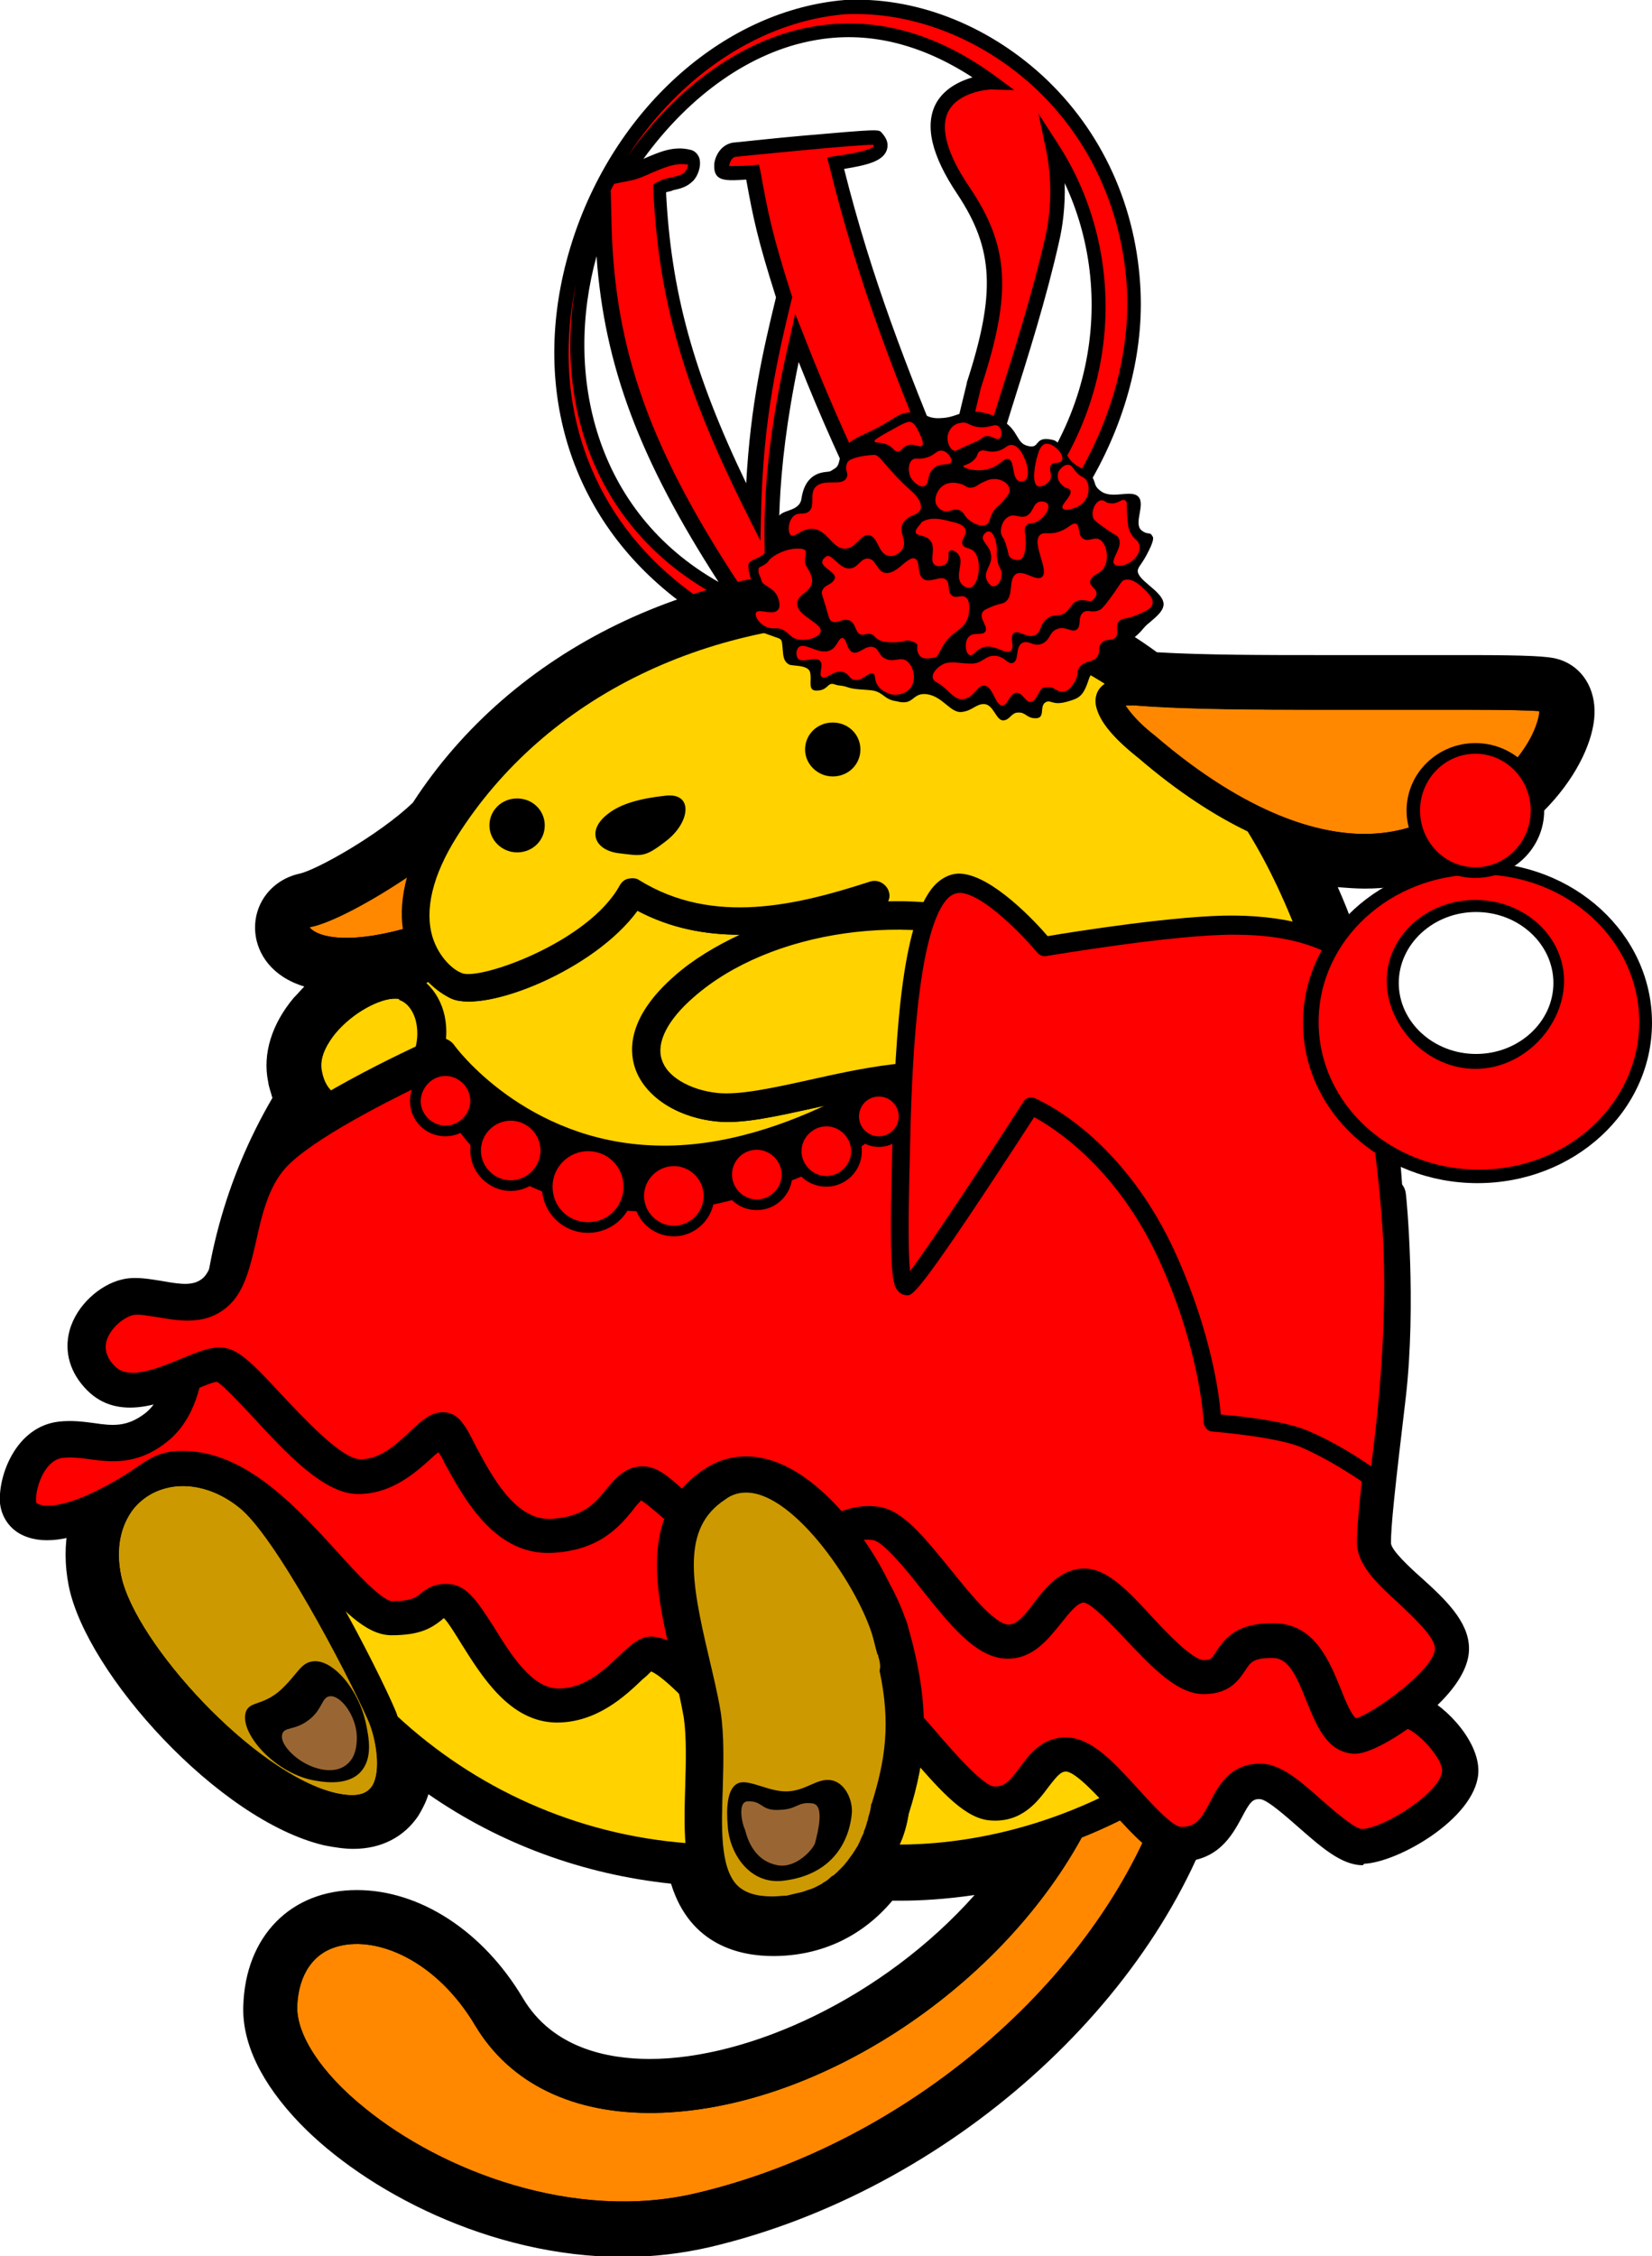 <?xml version="1.0" encoding="utf-8"?>
<!-- Generator: Adobe Illustrator 26.0.1, SVG Export Plug-In . SVG Version: 6.00 Build 0)  -->
<svg version="1.1" id="nuevo" xmlns="http://www.w3.org/2000/svg" xmlns:xlink="http://www.w3.org/1999/xlink" x="0px" y="0px"
	 viewBox="0 0 232.9 317.9" style="enable-background:new 0 0 232.9 317.9;" xml:space="preserve">
<style type="text/css">
	.st0{fill-rule:evenodd;clip-rule:evenodd;fill:#FF0000;}
	.st1{fill-rule:evenodd;clip-rule:evenodd;}
	.st2{fill-rule:evenodd;clip-rule:evenodd;fill:#005683;}
	.st3{fill-rule:evenodd;clip-rule:evenodd;fill:#FFD200;}
	.st4{fill-rule:evenodd;clip-rule:evenodd;fill:#FF8800;}
	.st5{fill:#FF0000;}
	.st6{fill-rule:evenodd;clip-rule:evenodd;fill:#CC9900;}
	.st7{fill-rule:evenodd;clip-rule:evenodd;fill:#996633;}
</style>
<g>
	<g id="peineta_00000018218171798495371420000012144228355888324537_">
		<path id="Fill-5_00000052103120223623081610000005079176663415474860_" class="st0" d="M117.6,86.7c-2.9,0.2-5.3,0-8.2-0.6
			c-0.9-8.7-1.4-19.6,3-38.5c8,20.6,16.8,35.8,16.8,35.9C127.7,84.2,123.2,86.4,117.6,86.7 M104.2,84.5
			c-22.8-10.4-27-34.9-19.3-53.8C85.2,49.4,90.4,64,104.2,84.5 M135.1,79.9c3.6-15.6,9.6-30.5,13.2-46.1c0.7-3,1.3-7.7,0.2-12.9
			C159,37.3,157.8,62.9,135.1,79.9 M88.1,24.4c10.3-15.8,30-28.7,51.6-12.9c-0.1,0-13.9,0.6-3.9,15.4c5.4,8,5.7,14.3,1.5,27.3
			c-1.5,6.4-2,8.3-3.4,14.9C127.3,53.5,122,40.1,117.7,23c3.7-0.5,7.9-1.2,5.8-3.6c-0.3-0.3-19.9,1.6-20.1,1.7c-1.5,0.3-1.8,2-1.8,2
			c-0.2,1.4,0.1,1.4,4.4,1.1c1.1,6,1.6,8.8,4.4,17.6c-2,8.3-4.1,16.9-4.4,30.2C97.1,54.3,93.5,42,92.8,26.5c1.3-0.8,3-0.5,4.1-1.6
			c0.8-0.8,1.1-2.6,0.2-2.8C93.7,21.4,91.1,23.8,88.1,24.4 M119.2,1C85.3,3.8,63.4,54.8,93.3,81.5c30.3,27,67.8-7.9,66.5-40.3
			C158.8,16,138,0.1,119.2,1"/>
		<path d="M116.8,92.1c-8.5,0-16.7-3.3-24.1-9.9C79.1,70.1,74.7,51.9,80.9,33.3C87.1,14.8,102.4,1.4,119.1,0l0,0
			c9.8-0.5,19.9,3.4,27.8,10.6c8.5,7.8,13.4,18.6,13.9,30.5c0.8,18.9-11.6,39.3-28.8,47.4C126.9,91,121.8,92.1,116.8,92.1z M81.2,40
			C77.9,55.6,82.5,70.5,94,80.7c11.2,10,24.4,12.1,37.2,6c16.5-7.8,28.4-27.4,27.7-45.5c-0.5-11.3-5.2-21.7-13.3-29.1
			C138.1,5.3,128.5,1.6,119.2,2c-12,1-23.3,8.6-30.7,20c7-9.9,16.3-16.5,25.8-18.2c8.8-1.6,17.5,0.7,26,6.9l2.7,2l-3.3-0.1
			c0,0-4.5,0.2-6,3.1c-1.2,2.3-0.2,6,3,10.7c5.6,8.3,6,14.9,1.6,28.2c-1.5,6.3-2,8.3-3.3,14.8l-0.7,3.2l-1.2-3
			c-6.6-15.7-12-29.2-16.2-46.3l-0.3-1.1l1.1-0.2c1.7-0.2,5.1-0.8,5.5-1.4c0,0,0-0.1-0.1-0.2c-2.7,0-18.5,1.6-19.4,1.7
			c-0.7,0.1-0.9,1.2-0.9,1.2c0,0,0,0.1,0,0.1c0.6,0,1.8,0,3.3-0.1l0.9-0.1l0.2,0.9c1.1,6,1.6,8.7,4.4,17.5l0.1,0.3l-0.1,0.3
			c-2,8.3-4,16.8-4.3,30l-0.1,4l-1.8-3.6c-9-17.9-12.6-30.4-13.3-46l0-0.6l0.5-0.3c0.7-0.4,1.4-0.6,2.1-0.7c0.7-0.2,1.4-0.3,1.8-0.7
			c0.3-0.3,0.5-0.8,0.5-1.1c-1.8-0.3-3.3,0.4-5,1.1c-1.1,0.5-2.2,1-3.4,1.2l-2,0.4c-0.2,0.3-0.3,0.6-0.5,0.9l0.1,4
			c0.3,18.5,5.5,32.9,19.2,53.3l2,2.9l-3.2-1.5C84.2,76.5,78,57.4,81.2,40z M84.1,36.1c-4.6,16.6-0.3,36,17.2,45.9
			C90.2,64.8,85.2,51.6,84.1,36.1z M93.9,27.1c0.7,13.9,3.8,25.4,11.3,41c0.6-11.1,2.4-18.8,4.2-26.2c-2.6-8.2-3.2-11.1-4.2-16.6
			c-2.6,0.2-3.5,0.1-4.1-0.5c-0.5-0.6-0.4-1.3-0.4-1.8c0.2-1.2,1-2.6,2.6-2.9c0.2,0,5.5-0.6,10.1-1c10.4-0.9,10.5-0.9,10.9-0.4
			c1,1.1,0.9,1.9,0.7,2.5c-0.6,1.6-3,2.1-6,2.6c3.9,15.5,8.8,27.9,14.6,42c0.9-4.3,1.4-6.5,2.7-11.8l0-0.1
			c4.1-12.6,3.8-18.8-1.3-26.5c-3.7-5.5-4.7-9.8-3-12.9c1.2-2.1,3.4-3.1,5.1-3.6c-7.4-4.8-14.9-6.6-22.4-5.2
			c-8.8,1.6-17.4,7.6-24,16.7c0.1,0,0.1-0.1,0.2-0.1c1.9-0.8,4-1.8,6.4-1.2c0.6,0.1,1.1,0.6,1.3,1.2c0.3,1.1-0.2,2.5-0.9,3.2
			c-0.9,0.9-1.9,1.1-2.8,1.3C94.5,27,94.1,27,93.9,27.1z M115.4,87.8c-2.1,0-4-0.2-6.2-0.7l-0.7-0.1l-0.1-0.7
			c-0.9-8.8-1.5-19.8,3-38.9l0.7-3.2l1.2,3c7.9,20.4,16.7,35.6,16.7,35.7l0.6,0.9l-1,0.5c-1.5,0.7-6.2,3-11.9,3.4l0,0
			C116.9,87.8,116.2,87.8,115.4,87.8z M117.6,86.7L117.6,86.7L117.6,86.7z M110.3,85.3c2.5,0.5,4.6,0.6,7.2,0.4
			c4.5-0.3,8.3-1.8,10.2-2.7c-2-3.5-8.7-15.8-15.1-32C109.2,67.4,109.6,77.3,110.3,85.3z M133.5,82.4l0.6-2.7
			c1.8-7.7,4.2-15.3,6.5-22.7c2.4-7.6,4.9-15.5,6.7-23.3c0.7-2.9,1.2-7.5,0.2-12.5l-1.1-5.2l2.9,4.5c10.8,16.8,9.6,43-13.6,60.4
			L133.5,82.4z M150.1,25.8c0.1,3.3-0.3,6.2-0.8,8.3c-1.8,8-4.3,15.9-6.7,23.5c-2,6.5-4.1,13.1-5.8,19.8
			C155,62.2,157.3,41.1,150.1,25.8z"/>
	</g>
	<g id="Page-1_00000041291425596676853660000017458833944814731930_">
		<g id="レイヤー-1_00000071542316397959954840000010673588371627664543_">
			<path id="Fill-1_00000077281850353467655960000016690559576101664697_" class="st1" d="M219.4,92.8c-1.3-0.3-3.5-0.5-12.3-0.5
				c-2.8,0-6,0-9.5,0c-3.9,0-8,0-12.1,0c-6.6,0-15.9,0-22.4-0.4c-10.5-7.7-22.7-11.7-36.1-12.2C98,78.9,72.2,91.5,58.2,113.1
				c-4.7,4.5-13.6,9.5-16,10c-4,0.9-6.6,4.4-6.2,8.4c0.3,2.9,2.3,6.1,6.9,7.5c-0.5,0.5-1,1.1-1.5,1.6c-3.1,3.7-4.4,7.9-3.6,11.8
				c0.1,0.8,0.4,1.5,0.6,2.3C31.8,166,28.3,178.8,28.3,192c0,3.3,0.2,6.6,0.7,9.9c-1-0.2-2.1-0.3-3.1-0.3c-5,0-9.7,2.2-12.8,6
				c-3.4,4.2-4.6,9.9-3.4,15.9c2.5,12.3,21.1,33,36,36.5c1.5,0.3,2.9,0.5,4.1,0.5c4,0,7.2-1.7,9.2-4.7c0.6-1,1.1-2,1.4-3
				c10.1,7,21.8,11.3,34.2,12.6c2.7,8.8,9.9,10.2,14.4,10.2c6.8,0,12.6-2.8,16.8-7.8c0.4,0,0.8,0,1.1,0c2.9,0,6.4-0.2,10.5-0.8
				c-13,14.6-31.9,23.1-45.8,23.1h0c-5.9,0-13.7-1.5-17.9-8.6c-5.6-9.4-14.5-15.2-23.4-15.2c-9.3,0-15.7,6.5-16,16.3
				c-0.2,5.3,2.6,11,8,16.6c9.1,9.4,26.7,18.8,45.6,18.8c4.2,0,8.3-0.5,12.2-1.4c33.5-7.9,63.4-34.7,72.1-64.1
				C204.1,228,201.5,161,191,131.1c-0.7-2.1-1.5-4.1-2.4-6.1c1.3,0.1,2.6,0.2,3.8,0.2c2.9,0,5.8-0.4,8.5-1.2
				c16.6-5,24.1-17.3,23.9-24C224.7,96.4,222.6,93.6,219.4,92.8"/>
			<path id="Fill-2_00000137115137849441996330000017704089436717423805_" class="st2" d="M46,230.5c-1.7-3.1-3.5-6.2-5.2-9
				C42.3,224.6,44.1,227.7,46,230.5"/>
			<path id="Fill-3_00000065772036817056600090000002119233107491516058_" class="st3" d="M164.8,171.1c-10.3-9.2-17.4-14.9-27.6-17
				c-6.9-1.4-15.1,0.4-22.3,2c-5.5,1.2-10.2,2.3-13.9,1.9c-5.7-0.6-10.1-3.6-11.4-7.6c-0.9-2.8-0.7-7.4,5.6-12.9
				c2.6-2.3,5.7-4.2,9.2-5.8c-5,0-9.8-0.9-14.5-3.4c-6.1,8.4-21.5,14.5-26.2,12.4c-1.1-0.5-2.2-1.3-3.3-2.4
				c-0.1,0.1-0.2,0.2-0.3,0.2c1.3,1.2,2.2,2.8,2.6,4.7c0.8,3.9-0.6,8-3.6,11.1c-2.7,2.7-6.1,4.2-9.3,4.2c-2.2,0-4.2-0.8-5.6-2.1
				c-6.3,10.3-10,22.5-10,35.5c0,6.1,0.8,11.9,2.3,17.5c6.4,5.2,16.9,26.1,19.1,31.3c0.1,0.3,0.3,0.6,0.4,1.1
				c10.9,10.1,25.1,16.7,40.9,17.9c-0.2-2.6-0.1-5.4,0-8.1c0.1-3.4,0.2-6.8-0.2-9.7c-0.4-2.3-1-4.9-1.6-7.5
				c-2.4-9.9-5.1-21.2,4.4-27.5c1.8-1.2,3.8-1.8,5.9-1.8c8.5,0,16.3,10.3,20.3,18.1c5.5-8.8,14.4-14.4,25.1-15.5
				c5.4-0.5,10.8,0.2,15.2,1.8c1.6-5.7,2.4-11.6,2.4-17.6C168.2,184.9,167.1,177.9,164.8,171.1"/>
			<path id="Fill-6_00000039105555022817132120000006743532511398953870_" class="st3" d="M123.8,233.3c0-0.1,0-0.2-0.1-0.2
				c-0.2-0.7-0.4-1.5-0.6-2.3c-1.9-6.9-11-20.5-17.9-20.5c-1.1,0-2.1,0.3-3,1c-6.1,4-4.8,11.4-2.3,22c0.6,2.6,1.3,5.4,1.7,7.9
				c0.5,3.3,0.4,7,0.3,10.6c-0.2,5.6-0.4,11.3,2,13.8c1.1,1.1,2.7,1.6,5,1.6c0.7,0,1.3-0.1,1.9-0.1c0.2,0,0.4-0.1,0.5-0.1
				c0.4-0.1,0.8-0.2,1.2-0.3c0.2,0,0.4-0.1,0.5-0.1c0.4-0.1,0.8-0.3,1.2-0.4c0.1,0,0.2-0.1,0.3-0.1c0.5-0.2,1-0.5,1.4-0.7
				c0,0,0.1-0.1,0.1-0.1c0.4-0.2,0.8-0.5,1.1-0.8c0.1-0.1,0.2-0.2,0.3-0.2c0.3-0.2,0.6-0.5,0.8-0.7c0.1-0.1,0.2-0.2,0.3-0.3
				c0.3-0.3,0.6-0.6,0.8-0.9c0,0,0.1-0.1,0.1-0.1c0.3-0.4,0.5-0.7,0.8-1.1c0.1-0.1,0.1-0.2,0.2-0.3c0.2-0.3,0.3-0.5,0.5-0.8
				c0.1-0.1,0.1-0.3,0.2-0.4c0.1-0.2,0.2-0.4,0.3-0.7c0.1-0.1,0.1-0.3,0.2-0.4c0.1-0.2,0.2-0.4,0.2-0.6c0.2-0.4,0.3-0.8,0.4-1.1
				c0,0,0,0,0-0.1c0.1-0.2,0.2-0.5,0.2-0.7c0.3-0.9,0.4-1.6,0.4-1.7c0-0.1,0-0.2,0.1-0.3c1.9-6.1,2.7-11.2,1.1-18.7
				C124.2,234.7,124,234,123.8,233.3"/>
			<path id="Fill-7_00000153688105995678572540000005263628200745237438_" class="st4" d="M185.6,100c-7.7,0-18.6-0.1-25.5-0.6
				c-0.6,0-1.1,0-1.5,0c0.5,0.8,1.7,2.3,3.7,3.9l0.5,0.4c13.4,11.4,23.4,13.8,29.5,13.8h0c2.2,0,4.3-0.3,6.3-0.9
				c9.4-2.8,15.2-8.6,17.4-13.1c0.8-1.7,1-2.8,1-3.3c-1.3-0.1-4.6-0.2-9.9-0.2c-2.8,0-6,0-9.5,0C193.9,100,189.7,100,185.6,100"/>
			<path id="Fill-8_00000030468207218135558430000004527531900711383695_" class="st3" d="M18.9,212.5c-1.9,2.4-2.6,5.7-1.8,9.5
				c2,9.5,18.8,27.9,30.2,30.6c0.9,0.2,1.7,0.3,2.3,0.3c1.8,0,2.4-0.7,2.8-1.2c1.4-2.1,0.6-6.8-0.5-9.3c-3.2-7.2-13.2-26.1-18.2-30
				c-2.5-2-5.3-3-7.9-3C23,209.4,20.6,210.5,18.9,212.5"/>
			<path id="Fill-9_00000010299459509466738050000014717920692535076767_" class="st3" d="M45.4,151c0.6,3.1,2.7,3.8,4.3,3.8
				c2.2,0,4.6-1.2,6.5-3.1c2.2-2.2,3.1-5,2.6-7.6c-0.3-1.6-1.2-2.9-2.4-3.3c-0.2-0.1-0.4-0.1-0.8-0.1c-2.1,0-5.9,1.9-8.4,4.9
				C46.4,146.6,44.9,148.8,45.4,151"/>
			<path id="Fill-10_00000113332309368893790160000012168050121243608219_" class="st4" d="M163.7,253.3c-3.8,2.3-7.6,4.1-11.2,5.6
				c-11.9,21.7-37.7,38.4-60.1,38.8c-11.6,0.2-20.5-4.2-25.4-12.3c-5.5-9.2-13.8-12.6-19.2-11.2c-3.6,0.9-5.7,4-5.9,8.5
				c-0.1,4,3.4,9.4,9.5,14.3c10.9,8.9,29.6,16.1,46.8,12C127.9,302,154.6,279,163.7,253.3"/>
			<path id="Fill-11_00000098194176405196905600000003678926337553642662_" class="st4" d="M43.9,130.6c-0.2,0-0.2,0.1-0.2,0.1
				c0,0,0.1,0.2,0.6,0.5c0.8,0.5,4,2,12.6-0.3c-0.3-2-0.2-4.5,0.7-7.4C52.4,127,46.8,130,43.9,130.6"/>
			<path id="Fill-12_00000022543163934842502020000007848281061990733987_" class="st1" d="M49.7,158.7L49.7,158.7
				c-4.2,0-7.3-2.7-8.1-6.9c-0.5-2.8,0.5-5.9,2.8-8.7c3-3.6,7.8-6.3,11.3-6.3c0.8,0,1.5,0.1,2.2,0.4c2.4,0.9,4.1,3.2,4.7,6.1
				c0.8,3.9-0.6,8-3.6,11.1C56.3,157.1,52.9,158.7,49.7,158.7L49.7,158.7z M55.7,140.7c-2.1,0-5.9,1.9-8.4,4.9
				c-0.9,1.1-2.4,3.3-2,5.5c0.6,3.1,2.7,3.8,4.3,3.8c2.2,0,4.6-1.2,6.5-3.1c2.2-2.2,3.1-5,2.6-7.6c-0.3-1.6-1.2-2.9-2.4-3.3
				C56.3,140.7,56,140.7,55.7,140.7L55.7,140.7z"/>
			<path id="Fill-13_00000111170386174483756370000017023848357675489956_" class="st3" d="M183.7,133.6c-2.2-6.1-4.8-11.6-7.9-16.6
				c-4.6-2.2-9.8-5.5-15.5-10.4l-0.5-0.4c-6.3-5.3-5.4-7.7-5.2-8.4c0.2-0.6,0.6-1.1,1.2-1.5c-8.6-5.5-18.4-8.5-29.1-8.9
				c-26.7-0.8-50,10.5-62.5,30.3c-3.4,5.4-4.6,10.3-3.4,14.2c0.9,2.8,2.8,4.6,4.3,5.2c2.4,1.1,17.9-4.3,22.3-12.4
				c0.3-0.5,0.7-0.8,1.2-0.9c0.5-0.1,1.1-0.1,1.5,0.2c10.5,6.5,22.4,3.5,32.6,0.2c1-0.3,2.1,0.2,2.4,1.2c0.2,0.5,0.1,1.1-0.2,1.6
				c6.8-0.2,13.6,0.9,19.6,3.2c1,0.4,1.5,1.5,1.1,2.5c-0.4,1-1.5,1.5-2.5,1.1c-14.8-5.8-34.8-3-45.5,6.5c-3.7,3.2-5.3,6.4-4.5,8.8
				c0.8,2.5,4.1,4.5,8.1,4.9c3.1,0.3,7.7-0.7,12.7-1.8c7.6-1.7,16.2-3.6,23.9-2c12.4,2.6,20.7,10,33.2,21.3l1.5,1.4
				c0.8,0.7,0.8,1.9,0.1,2.7c-0.4,0.4-0.9,0.6-1.4,0.6c-0.4,0-0.9-0.2-1.2-0.5c1.2,5.2,1.9,10.6,1.9,16.1c0,6.5-0.9,13-2.7,19.2
				c2,1.1,3.6,2.5,4.8,4c0.7,0.8,0.5,2.1-0.3,2.7c-0.8,0.7-2.1,0.5-2.7-0.3c-3.3-4.3-11.8-6.8-20.2-6c-6.1,0.6-17.2,3.5-23.5,16
				c0.2,0.6,0.4,1.2,0.6,1.8c3.3,11.3,2.5,18.2,0,26.1c-0.2,1.3-0.7,2.9-1.4,4.6c8.5,0,23.4-1.8,39.3-12.8
				C196.2,226.6,193.5,161.3,183.7,133.6"/>
			<path id="Fill-14_00000082327705244278810350000013251004981859746234_" class="st1" d="M218.5,96.5c-0.9-0.2-3.1-0.4-11.3-0.4
				c-2.8,0-6,0-9.5,0c-3.9,0-8,0-12.2,0c-7.1,0-17-0.1-23.7-0.5c-10-7.5-21.8-11.7-34.9-12.1C99,82.8,74.5,94.7,61.2,115.5
				c-5.1,5-14.9,10.6-18.2,11.3c-1.5,0.3-2.7,1.4-3.1,2.7c-0.4,1.4,0,2.9,1.2,4.1c1,1.1,3.2,2.4,7.6,2.4c2.3,0,5.3-0.4,9.1-1.4
				c1.4,3.2,3.9,5.2,5.8,6.1c4.7,2.1,20.2-4,26.2-12.4c4.7,2.5,9.6,3.4,14.5,3.4c-3.4,1.6-6.6,3.5-9.2,5.8
				c-6.3,5.5-6.5,10.1-5.6,12.9c1.3,4,5.8,7,11.4,7.6c3.7,0.4,8.4-0.7,13.9-1.9c7.2-1.6,15.4-3.4,22.3-2c10.2,2.1,17.3,7.8,27.6,17
				c2.2,6.7,3.4,13.7,3.4,20.9c0,6-0.8,11.9-2.4,17.6c-4.4-1.6-9.8-2.3-15.2-1.8c-10.7,1.1-19.6,6.7-25.1,15.5
				c-4-7.8-11.8-18.1-20.3-18.1c-2.1,0-4.1,0.6-5.9,1.8c-9.5,6.3-6.8,17.6-4.4,27.5c0.6,2.7,1.2,5.2,1.6,7.5
				c0.4,2.8,0.3,6.3,0.2,9.7c-0.2,6.6-0.4,13.5,3.5,17.6c2,2.1,5,3.2,8.7,3.2c7.7,0,12.7-4,15.7-8.5c0.7,0,1.4,0,2.2,0
				c5,0,12-0.6,20-3.1c-12,18.7-34.7,32.6-54.5,33c-7.1,0.2-16.7-1.6-22-10.5c-6.4-10.8-16.7-14.7-23.5-12.9
				c-5.4,1.4-8.5,5.8-8.8,12.1C38,287.9,41.9,294.2,49,300c9.3,7.6,24,14,39,14c3.7,0,7.5-0.4,11.1-1.3c32.7-7.7,61.8-34,69.7-62.7
				c17.7-12.6,23.3-37.7,24.9-56.6c2-24.1-1.7-48.1-6.3-61.1c-1.6-4.6-3.5-8.9-5.7-12.9c4.3,1.4,7.9,1.9,10.7,1.9h0
				c2.6,0,5-0.4,7.4-1.1c15-4.5,21.3-15.6,21.2-20.3C220.9,98.2,220,96.9,218.5,96.5L218.5,96.5z M56.8,130.9
				c-8.6,2.3-11.8,0.8-12.6,0.3c-0.4-0.3-0.5-0.5-0.6-0.5c0,0,0.1-0.1,0.2-0.1c2.9-0.6,8.6-3.6,13.6-7.1
				C56.6,126.4,56.5,128.9,56.8,130.9L56.8,130.9z M123.2,254.1c0,0.1-0.1,0.2-0.1,0.3c-0.1,0.5-2.4,12.8-14.2,12.8
				c-2.3,0-4-0.5-5-1.6c-2.4-2.5-2.2-8.2-2-13.8c0.1-3.6,0.2-7.3-0.3-10.6c-0.4-2.6-1-5.3-1.7-7.9c-2.6-10.7-3.8-18,2.3-22
				c1-0.7,2-1,3-1c6.9,0,16,13.6,17.9,20.5C126.1,241,125.5,246.9,123.2,254.1L123.2,254.1z M98.2,309c-17.2,4.1-35.9-3.1-46.8-12
				c-6.1-4.9-9.6-10.3-9.5-14.3c0.1-4.6,2.2-7.6,5.9-8.5c5.4-1.4,13.8,2,19.2,11.2c4.9,8.2,13.8,12.5,25.4,12.3
				c22.4-0.4,48.2-17.1,60.1-38.8c3.6-1.4,7.4-3.3,11.2-5.6C154.6,279,127.9,302,98.2,309L98.2,309z M183.7,133.6
				c9.8,27.7,12.5,92.9-17.7,113.7c-15.9,11-30.9,12.8-39.3,12.8c0.7-1.7,1.2-3.3,1.4-4.6c2.5-7.9,3.3-14.8,0-26.1
				c-0.1-0.5-0.3-1.1-0.6-1.8c6.3-12.5,17.4-15.4,23.5-16c8.4-0.8,16.8,1.7,20.2,6c0.6,0.8,1.9,1,2.7,0.3c0.8-0.6,1-1.9,0.3-2.7
				c-1.2-1.5-2.9-2.9-4.8-4c1.8-6.2,2.7-12.7,2.7-19.2c0-5.4-0.6-10.8-1.9-16.1c0.4,0.3,0.8,0.5,1.2,0.5c0.5,0,1-0.2,1.4-0.6
				c0.7-0.8,0.7-2-0.1-2.7l-1.5-1.4c-12.5-11.3-20.7-18.7-33.2-21.3c-7.7-1.6-16.3,0.3-23.9,2c-4.9,1.1-9.6,2.1-12.7,1.8
				c-4.1-0.4-7.3-2.4-8.1-4.9c-0.8-2.4,0.8-5.6,4.5-8.8c10.8-9.5,30.8-12.3,45.5-6.5c1,0.4,2.1-0.1,2.5-1.1c0.4-1-0.1-2.1-1.1-2.5
				c-6-2.4-12.8-3.4-19.6-3.2c0.3-0.5,0.4-1,0.2-1.6c-0.3-1-1.4-1.6-2.4-1.2c-10.3,3.3-22.1,6.2-32.6-0.2c-0.4-0.3-1-0.4-1.5-0.2
				c-0.5,0.1-0.9,0.5-1.2,0.9c-4.5,8.2-19.9,13.5-22.3,12.4c-1.4-0.6-3.4-2.4-4.3-5.2c-1.2-3.9,0-8.8,3.4-14.2
				c12.5-19.8,35.8-31.1,62.5-30.3c10.7,0.3,20.5,3.4,29.1,8.9c-0.6,0.4-1,0.9-1.2,1.5c-0.3,0.8-1.2,3.2,5.2,8.4l0.5,0.4
				c5.7,4.9,10.9,8.2,15.5,10.4C178.9,122,181.5,127.6,183.7,133.6L183.7,133.6z M216.1,103.5c-2.3,4.5-8,10.3-17.4,13.1
				c-2,0.6-4.1,0.9-6.3,0.9h0c-6.1,0-16.2-2.4-29.5-13.8l-0.5-0.4c-2-1.6-3.2-3.1-3.7-3.9c0.3,0,0.9,0,1.5,0
				c6.8,0.6,17.8,0.6,25.5,0.6c4.1,0,8.3,0,12.2,0c3.4,0,6.6,0,9.5,0c5.3,0,8.6,0.1,9.9,0.2C217.1,100.7,216.9,101.8,216.1,103.5
				L216.1,103.5z"/>
			<path id="Fill-15_00000139281313562656983220000014667739692489810360_" class="st1" d="M85.8,114.6c-3.1,2.3-2.1,5.1,1.3,5.6
				c3.4,0.4,3.7,0.7,6.8-1.7c3.4-2.6,3.9-6.8,0-6.4C90.1,112.5,87.5,113.3,85.8,114.6"/>
			<path id="Fill-16_00000128446152052513862790000015693741577791606947_" class="st1" d="M76.8,116.3c0,2.1-1.7,3.8-3.9,3.8
				c-2.1,0-3.9-1.7-3.9-3.8c0-2.1,1.7-3.8,3.9-3.8C75.1,112.5,76.8,114.2,76.8,116.3"/>
			<path id="Fill-17_00000111902154637095181210000014728686722584246952_" class="st1" d="M121.3,105.6c0,2.1-1.7,3.8-3.9,3.8
				c-2.1,0-3.9-1.7-3.9-3.8c0-2.1,1.7-3.8,3.9-3.8C119.6,101.8,121.3,103.5,121.3,105.6"/>
			<path id="Fill-18_00000071554671410856958480000008310608400522902189_" class="st1" d="M49.7,256.7L49.7,256.7
				c-1,0-2.1-0.1-3.2-0.4c-13-3.1-30.8-22.7-33.1-33.6c-1-4.9-0.1-9.4,2.6-12.7c2.4-2.9,6-4.6,9.9-4.6c3.5,0,7.1,1.3,10.3,3.8
				c6.3,4.9,17.1,26.2,19.4,31.5c1,2.2,2.9,8.8,0.2,12.9C54.8,255.1,53.1,256.7,49.7,256.7L49.7,256.7z M25.8,209.4
				c-2.8,0-5.2,1.1-6.9,3.2c-1.9,2.4-2.6,5.7-1.8,9.5c2,9.5,18.8,27.9,30.2,30.6c0.9,0.2,1.7,0.3,2.3,0.3c1.8,0,2.4-0.7,2.8-1.2
				c1.4-2.1,0.6-6.8-0.5-9.3c-3.2-7.2-13.2-26.1-18.2-30C31.2,210.4,28.4,209.4,25.8,209.4L25.8,209.4z"/>
		</g>
	</g>
	<g>
		<path id="volante_00000093876418020904764860000006346294126364792710_" class="st0" d="M26.3,188.1c0,0,0.8,9.1-4.2,13.1
			s-8.9,1.3-13.5,1.8s-6.3,6.4-6.1,8.8c0.2,2.3,3.2,4.8,11.6,0.8c8.3-4,7.6-6,12.7-5.6c12.5,1,22.4,21.1,28.4,21.1s4.9-2.7,8-2.5
			c3.2,0.2,7.2,14.6,15.4,14.7c7.1,0.1,11.4-7.5,13.1-7.3c5,0.4,11.6,12.9,19.2,13.1c7.6,0.3,12.9-4.5,14.9-4.5
			c2,0,9.5,12.1,14.1,12.4c5.7,0.4,5.9-7,10.4-6.9c4.9,0.1,11.6,12.7,16.2,12.6c7.1-0.1,5.4-9,11.3-8.8c3.8,0.1,10.4,9.5,14.4,9.3
			c4-0.2,13.3-5.7,13.7-10.4c0.3-3.3-4.4-8.2-7.5-9c-0.1,0-3.3-9.3-14-14.2C142,207.5,26.3,188.1,26.3,188.1z"/>
		<path d="M192.1,262.8c-3,0-5.9-2.6-9.1-5.4c-1.6-1.4-4.3-3.8-5.3-3.9c-1.1-0.1-1.5,0.4-2.7,2.7c-1.3,2.4-3.3,6-8.5,6.1
			c0,0,0,0,0,0c-3.4,0-6.4-3.4-9.7-7c-2-2.2-5.1-5.6-6.5-5.7c-0.7,0-1.2,0.5-2.5,2.2c-1.5,2-3.7,5-8.1,4.7
			c-3.5-0.2-6.8-3.8-11.2-8.9c-1-1.2-2.3-2.7-3.1-3.4c-0.4,0.2-1.1,0.5-1.6,0.8c-2.9,1.5-7.4,3.8-13.1,3.6
			c-5.2-0.2-9.5-4.5-13.4-8.4c-1.9-1.9-4.1-4.1-5.5-4.7c-0.3,0.3-0.8,0.8-1.2,1.1c-2.4,2.3-6.4,6.1-12.1,6.1c0,0-0.1,0-0.1,0
			c-6.5-0.1-10.4-6.4-13.3-11c-0.8-1.3-1.9-3.1-2.5-3.7c0,0,0,0,0,0c-0.1,0-0.3,0.2-0.4,0.3c-1.4,1.1-3,2.1-7,2.1
			c-3.7,0-7.1-3.8-11.4-8.5c-4.9-5.4-10.9-12.1-17.2-12.6c-2.2-0.2-2.6,0.1-4.6,1.4c-1.4,1-3.4,2.3-6.8,3.9
			c-5.4,2.6-9.5,3.1-12.4,1.5c-1.6-0.9-2.6-2.5-2.8-4.3c-0.3-3.8,2.2-10.8,8.3-11.5c1.8-0.2,3.4,0,4.9,0.2c2.7,0.4,4.7,0.6,7.3-1.4
			c3.9-3.1,3.3-10.9,3.3-11c-0.1-0.8,0.2-1.5,0.8-2.1c0.6-0.5,1.3-0.8,2.1-0.6c4.7,0.8,116.5,19.7,158.8,38.9
			c6.5,3,11.8,8.1,14.8,14.5c3.8,1.7,8.5,6.9,8.1,11.2c-0.6,6.3-11.3,12.4-16.1,12.6C192.2,262.8,192.1,262.8,192.1,262.8z
			 M177.6,248.5c0.1,0,0.2,0,0.3,0c2.7,0.1,5.4,2.4,8.4,5.1c1.6,1.4,4.7,4.1,5.7,4.1c0,0,0,0,0,0c3.1-0.1,11-5.1,11.3-8.1
			c0.2-1.7-3.4-5.8-5.6-6.3c-1.2-0.3-1.6-1.2-1.8-1.7c-1.4-3.2-5-9.2-12.6-12.7C145.5,211.8,47,194.2,28.8,191
			c-0.2,3.5-1.2,8.9-5.2,12.1c-4.2,3.4-8,2.9-11,2.5c-1.3-0.2-2.5-0.3-3.7-0.2c-2.8,0.3-4,4.7-3.8,6.2c0,0.1,0,0.2,0.3,0.3
			c0.9,0.5,3.5,0.4,7.7-1.6c3.1-1.5,4.9-2.7,6.2-3.6c2.5-1.7,4-2.5,7.8-2.2c8.2,0.7,15,8.2,20.5,14.2c2.6,2.9,6.3,6.9,7.7,6.9
			c2.6,0,3.3-0.5,3.9-1c0.8-0.6,1.9-1.6,4.2-1.4c2.5,0.2,4,2.6,6.2,6c2.4,3.9,5.4,8.7,9.1,8.7c0,0,0,0,0.1,0c3.7,0,6.5-2.7,8.6-4.7
			c1.6-1.5,2.9-2.7,4.6-2.6c3.1,0.2,5.9,3,9.1,6.2c3.2,3.2,6.7,6.8,10,6.9c4.4,0.2,8-1.7,10.6-3c1.7-0.9,2.9-1.5,4.2-1.5
			c2,0,3.5,1.8,6.5,5.3c2,2.3,6.1,7,7.7,7.2c1.5,0.1,2.2-0.7,3.7-2.7c1.3-1.8,3.2-4.3,6.6-4.2c3.6,0.1,6.7,3.6,10.1,7.3
			c1.7,1.9,4.8,5.3,6,5.3c2.2,0,2.8-1.1,4.1-3.5C171.7,251.7,173.4,248.5,177.6,248.5z"/>
	</g>
	<g>
		<path id="traje_00000047765184581396307550000018244441421683122879_" class="st0" d="M62,148.7c0,0,10.4,14.7,30.5,15.3
			s38.8-14.2,38.8-14.2l17.8-4.9l46.6,23.5c0,0,1.5,15,0,28c-1.6,13.4-2.1,18.3-2.1,20.8c0,4.4,10.8,9.7,11,14.8
			c0.2,5.1-11.8,12.7-13.6,12.5c-4.9-0.4-4.2-13.5-11.6-13.5s-4.5,4.9-9.7,5.1c-5.1,0.2-12.7-13.1-17.1-12.9c-4.4,0.2-6,8.1-10.8,8
			c-5.9-0.2-13.5-15.9-18.6-16.7c-5.1-0.8-7.6,3.6-12.7,3.8c-12.3,0.4-17-9.5-20.3-9.5c-3.4,0-3.6,7-12.9,7.4
			c-9.3,0.4-13.3-14.8-15.2-15c-1.9-0.2-5.9,6.8-11.9,6.6s-15.9-15-19.1-15.7c-3.2-0.8-12.1,6.8-17.1,1.9s0-10.4,3.6-11.4
			c3.6-0.9,9.1,2.7,12.7-0.9c3.6-3.6,2.5-14.2,8.5-19.9C45.2,156.2,62,148.7,62,148.7z"/>
		<path d="M191,247.1c-0.1,0-0.1,0-0.2,0c-3.8-0.3-5.2-4-6.6-7.4c-1.5-3.8-2.6-6.1-4.8-6.1c-2.7,0-3.1,0.6-3.8,1.7
			c-0.9,1.3-2.1,3.3-5.7,3.4c-0.1,0-0.1,0-0.2,0c-3.7,0-7.2-3.7-10.9-7.6c-1.8-1.9-4.9-5.2-6-5.3c-0.9,0-2.1,1.5-3.2,2.9
			c-1.8,2.2-3.9,5-7.5,5c-0.1,0-0.2,0-0.2,0c-4.3-0.1-8-4.8-12-9.8c-2.1-2.7-5.4-6.7-6.8-6.9c-1.8-0.3-3.1,0.4-5.2,1.5
			c-1.9,1-4.1,2.2-7.1,2.3c-9.2,0.3-14.7-4.6-18-7.5c-0.8-0.7-1.9-1.6-2.4-1.9c-0.2,0.2-0.8,0.8-1.2,1.4c-1.9,2.3-4.7,5.7-11.5,6
			c-8.1,0.3-12.4-7.9-15.1-12.8c-0.2-0.5-0.5-1-0.8-1.4c-0.2,0.2-0.5,0.4-0.7,0.6c-2.4,2.2-5.9,5.4-10.8,5.3
			c-4.7-0.1-10-5.8-14.6-10.8c-1.8-1.9-4.2-4.5-5.1-5c-0.6,0-2.4,0.8-3.6,1.3c-4.1,1.7-10.3,4.3-14.7-0.1c-2.4-2.4-3.3-5.4-2.5-8.4
			c1-3.7,4.4-6.5,7.3-7.2c1.9-0.5,3.9-0.1,5.8,0.2c2.8,0.5,4.5,0.7,5.8-0.5c1.1-1.1,1.7-3.7,2.3-6.4c1-4.3,2.3-9.8,6.3-13.5
			c6.4-6,22.9-13.4,23.6-13.7c1.1-0.5,2.4-0.1,3.1,0.8c0.1,0.2,10,13.7,28.5,14.2c19,0.6,37-13.5,37.2-13.6c0.3-0.2,0.6-0.4,0.9-0.4
			l17.8-4.9c0.6-0.2,1.2-0.1,1.8,0.2l46.6,23.5c0.8,0.4,1.3,1.1,1.4,2c0.1,0.6,1.5,15.4,0,28.6c-1.6,13.4-2.1,18.2-2.1,20.6
			c0,1,2.7,3.5,4.4,5c3.2,2.9,6.5,6,6.6,9.7c0.1,2.4-1.4,5.2-4.4,8.1C199.6,243.1,193.8,247.1,191,247.1z M190.9,242.1L190.9,242.1
			L190.9,242.1z M179.5,228.7c5.8,0,7.9,5.3,9.5,9.2c0.5,1.3,1.5,3.8,2.2,4.2c2.6-0.8,11.2-7,11.1-9.9c-0.1-1.6-2.9-4.2-5-6.2
			c-3.1-2.8-6-5.5-6-8.7c0-2.6,0.5-7.3,2.1-21.1c1.2-10.4,0.4-22.2,0.1-26.1l-44.5-22.4l-16.4,4.5c-3,2.2-20.8,14.9-40,14.4
			c-17.2-0.5-27.7-10.6-31.2-14.7c-4.4,2.1-15.8,7.6-20.5,12c-2.9,2.7-3.9,6.9-4.8,11c-0.8,3.5-1.6,6.8-3.6,8.8
			c-3.2,3.2-7.2,2.4-10.2,1.9c-1.4-0.2-2.8-0.5-3.6-0.3c-1.4,0.4-3.2,1.9-3.7,3.7c-0.3,1.2,0.1,2.4,1.2,3.5c1.8,1.8,5.1,0.7,9.2-1
			c2.7-1.1,4.7-2,6.7-1.5c1.9,0.5,3.9,2.5,7.5,6.4c3.2,3.4,8.5,9.1,11.1,9.2c2.9,0.1,5.3-2.2,7.2-4c1.7-1.6,3.1-2.8,4.9-2.6
			c1.9,0.2,2.8,1.8,4.3,4.8c2.2,4.1,5.5,10.4,10.5,10.2c4.6-0.2,6.3-2.2,7.9-4.2c1.2-1.4,2.6-3.2,5.1-3.2c2,0,3.6,1.4,5.6,3.2
			c3.1,2.7,7.4,6.5,14.6,6.3c1.8-0.1,3.2-0.8,4.8-1.7c2.2-1.2,4.8-2.6,8.3-2.1c3.4,0.5,6.4,4.3,10,8.7c2.5,3.1,6.3,7.9,8.3,7.9
			c0,0,0,0,0,0c1.1,0,2.2-1.2,3.6-3.1c1.6-2.1,3.7-4.7,6.9-4.8c0.1,0,0.1,0,0.2,0c3.2,0,6.2,3.2,9.6,6.9c2.1,2.3,5.7,6,7.2,6
			c0,0,0,0,0,0c1,0,1.1-0.2,1.7-1.1C172.8,230.6,174.5,228.7,179.5,228.7z M90.3,211.5L90.3,211.5L90.3,211.5z"/>
	</g>
	<g>
		<path id="manga_00000128476300877487869430000011670012000450148739_" class="st0" d="M174.2,130.4c-8.7-0.1-26.9,3-26.9,3
			s-7.2-8.6-11.7-8.9c-6.7-0.4-8,19.5-8.4,37c-0.5,17.4-0.1,19.8,0.9,19.8c0.9,0,17.4-25.5,17.4-25.5s12.1,4.9,19.6,22.1
			c5.6,12.8,6,22.5,6,22.5s9.1,0.6,12.9,2.3c5.3,2.3,10.4,6.1,10.4,6.1s3-18.7,1.9-35.8c-0.9-13.4-4.7-37.5-7-39
			S182.4,130.4,174.2,130.4z"/>
		<path d="M194.3,210c-0.3,0-0.5-0.1-0.8-0.2c0,0-5-3.7-10.1-5.9c-3.6-1.5-12.5-2.2-12.5-2.2c-0.6,0-1.1-0.6-1.2-1.2
			c0-0.1-0.4-9.7-5.9-22.1c-6-13.7-15.1-19.4-18-21c-16.3,25.1-17.1,25.1-17.9,25.1c-0.5,0-0.9-0.2-1.2-0.5
			c-0.9-0.9-1.4-2.3-0.9-20.6c0.4-16.6,1.5-32.6,6.3-37c1-0.9,2.2-1.4,3.4-1.3c4.4,0.3,10.4,6.7,12.2,8.8c3.5-0.6,18.6-3,26.4-2.9
			l0,0c8.3,0.1,13.1,2.1,15.6,3.8c3.3,2.2,7,30.9,7.6,40c1.1,17.1-1.9,35.9-1.9,36.1c-0.1,0.4-0.4,0.8-0.8,1
			C194.6,210,194.4,210,194.3,210z M172.1,199.3c2.6,0.2,9.1,0.9,12.3,2.3c3.6,1.5,7,3.7,8.9,5c0.7-5.3,2.5-20,1.6-33.5
			c-0.9-14.1-4.7-36.2-6.5-38.1c-2.2-1.4-6.5-3.3-14.2-3.3c-8.5-0.1-26.5,3-26.7,3c-0.4,0.1-0.9-0.1-1.2-0.4
			c-1.9-2.3-7.6-8.3-10.9-8.5c-0.6,0-1.1,0.2-1.6,0.6c-4.7,4.3-5.3,25.9-5.5,35.2c-0.1,4.4-0.4,13.8,0,17.5c3-4,11-16.1,16-23.9
			c0.3-0.5,1-0.7,1.5-0.5c0.5,0.2,12.7,5.3,20.3,22.7C170.7,187.9,171.9,196.4,172.1,199.3z"/>
	</g>
	<g id="pendiente_00000002376934310121814320000012123197561417085316_">
		<path d="M208.3,121.5c-13.6,0-24.6,10.1-24.6,22.6c0,12.5,11,22.6,24.6,22.6s24.6-10.1,24.6-22.6
			C232.9,131.6,221.9,121.5,208.3,121.5z M208.1,148.5c-6,0-10.9-4.5-10.9-10c0-5.5,4.9-10,10.9-10c6,0,10.9,4.5,10.9,10
			C219,144,214.1,148.5,208.1,148.5z"/>
		<path class="st5" d="M208.5,123.2c-12.5,0-22.6,9.3-22.6,20.8c0,11.5,10.1,20.8,22.6,20.8c12.5,0,22.6-9.3,22.6-20.8
			C231.1,132.5,221,123.2,208.5,123.2z M208,150.6c-6.9,0-12.5-6.1-12.5-12.4c0-6.3,5.6-11.4,12.5-11.4c6.9,0,12.5,5.1,12.5,11.4
			C220.5,144.5,214.9,150.6,208,150.6z"/>
		<ellipse cx="208" cy="114.2" rx="9.7" ry="9.5"/>
		<ellipse class="st5" cx="208" cy="114.2" rx="7.8" ry="8"/>
	</g>
	<g id="clavel_00000168090375722988853180000010405198944731419068_">
		<path d="M130.6,97.8c2.4,0.3,3.4,2.8,5.1,2.5c1.4-0.2,1.9-1.1,3-1.1c1.4,0,1.7,2.4,2.8,2.3c0.9-0.1,1.1-1.1,2-1.1
			c1.1-0.1,1.2,0.8,2.5,0.8c1.5,0,0.4-1.8,1.5-2.3c0.7-0.3,0.9,0.5,2.8,0c1.8-0.5,2.4-0.7,3.2-3.2c0.5-1.7,2.5-1.3,3.6-3
			c0.5-0.7,2-2.2,2.3-2.5c1.8-1.3,1.5-1.6,2.8-2.6c0.8-0.7,2.1-1.7,1.8-2.8c-0.4-1.6-3.5-3-3.6-4.3c0-0.7,0.6-0.9,1.6-3
			c0.7-1.4,0.6-1.8,0.5-1.9c-0.4-0.8-0.6-0.1-1.6-0.9c-1.1-1,0.6-3.6-0.4-4.7c-1-1.1-3.7,0.4-5.3-0.8c-1.4-1-0.3-1.5-2.1-2.8
			c-0.9-0.6-1.8-1-2.3-1.7c-0.9-1.3-1.5-2.5-2.3-2.7c-2.9-0.7-1.7,1.4-3.7,0.8c-1.5-0.4-1.2-2.1-3.4-3.5c-0.3-0.2-2.1-1.4-4.4-1.3
			c-1.9,0.1-2.4,0.8-4.2,0.9c-2.3,0.2-2.3-0.9-4.4-0.8c-2.1,0.1-2,1-6.6,3.1c-1.6,0.7-2.4,1.3-3,2.3c-0.6,1-0.3,2-1.1,2.5
			c-0.8,0.5-0.5,0.4-1.3,0.5c-2.1,0.2-3.1,1.7-3.4,3.7c-0.2,1.7-2.2,1.6-3,2.3c-0.9,0.8,0.1,2.5-0.9,3.4c-0.7,0.6-0.6,1.6-1.6,2.3
			c-1,0.7-1.9,0.7-2,1.4c0,1.6,0.6,1.8,0.5,3.4c-0.1,1.1-0.4,1.1-0.5,2.4c-0.1,0.6-0.4,2.5,0.7,3.1c0.8,0.5,2.4,1,3.2,1.3
			c1,0.3,0.8,0.4,1,2.3c0.1,0.8,0.3,1.2,0.8,1.5c0.4,0.3,2.7,0,3,1.1c0.3,1.2-0.4,2.6,0.9,2.6c1.7,0,1.5-1.2,2.5-0.9
			c0.8,0.3,0.9,0.1,1.8,0.4c1.1,0.4,2.3,0.3,3.7,0.5c1.5,0.3,1.6,1.3,3.3,1.5C128.9,99.5,128.5,97.6,130.6,97.8z"/>
		<path class="st5" d="M123.3,64.1c0.8,0,1.6,1.9,5.2,5.1c1,0.9,1.5,1.8,1.3,2.5c-0.3,1-1.8,0.8-2.5,2c-0.7,1.3,0.7,2.5-0.1,3.7
			c-0.4,0.6-1.2,1.1-2,0.9c-1.4-0.3-1.4-2.7-2.7-2.9c-1.2-0.2-1.7,1.8-3.3,1.9c-1.9,0.1-2.5-2.7-4.7-2.8c-1.6,0-2.4,1.3-3,0.9
			c-0.5-0.4-0.4-2,0.4-2.7c0.7-0.6,1.4-0.1,2.1-0.6c1-0.8,0.1-2.4,0.9-3.4c1.2-1.4,3.7-0.1,4.4-1.3c0.5-0.8-0.4-1.1,0.2-2.3
			C120,64.4,122.4,64.1,123.3,64.1z"/>
		<path class="st5" d="M130.3,68.5c0.8-0.3,0.3-1.6,1.3-2.5c1-0.9,2.2-0.3,2.5-0.9c0.2-0.5-0.5-1.5-1.3-1.6c-0.8-0.1-1,0.7-2.3,1
			c-1.1,0.3-1.4-0.1-1.9,0.3c-0.6,0.5-0.6,1.7-0.2,2.5C128.8,68,129.7,68.7,130.3,68.5z"/>
		<path class="st5" d="M130,62.8c-0.3,0.3-0.9-0.3-1.9-0.1c-0.9,0.2-1,1-1.6,0.9c-0.5,0-0.5-0.5-1.3-0.9c-1-0.5-1.8-0.2-1.9-0.5
			c-0.1-0.2,0.4-0.5,2-1.4c2.3-1.3,2.8-1.5,3.2-1.3c0.4,0.2,0.7,0.6,1.1,1.5C129.9,61.6,130.3,62.5,130,62.8z"/>
		<path class="st5" d="M133.6,61.4c-0.1,0.9,0.3,1.9,0.9,2.1c0.3,0.1,0.4-0.1,2-0.8c0.7-0.3,0.9-0.4,1.4-0.6
			c0.6-0.4,0.6-0.5,0.9-0.6c0.9-0.3,1.6,0.6,2.1,0.3c0.4-0.3,0.4-1.3-0.1-1.7c-0.5-0.5-1.2,0.2-2.6,0.1c-1.6-0.1-1.8-0.9-2.8-0.6
			C134.5,59.7,133.8,60.4,133.6,61.4z"/>
		<path class="st5" d="M139.6,66c1.5-0.5,2-1.6,2.6-1.3c0.9,0.3,0.4,2.7,1.5,3.1c0.3,0.1,0.6,0,0.8-0.1c0.7-0.5,0.4-2.2-0.1-3.2
			c-0.2-0.5-0.8-1.7-1.7-1.8c-0.8-0.1-1,0.7-2.3,0.9c-1.2,0.2-1.7-0.4-2.3,0c-0.4,0.3-0.2,0.6-0.7,1.1c-0.7,0.8-1.6,0.8-1.6,1
			C135.9,66,137.8,66.6,139.6,66z"/>
		<path class="st5" d="M146.3,68.5c-0.9-0.4-0.4-3.2,0-4.4c0.3-1.1,0.6-1.3,0.9-1.5c0.7-0.3,1.5,0.3,2,0.8c0.1,0.1,0.8,0.9,0.5,1.5
			c-0.3,0.5-1.1,0.1-1.5,0.6c-0.5,0.6,0.3,1.4-0.2,2.2C147.6,68.3,146.7,68.7,146.3,68.5z"/>
		<path class="st5" d="M149.4,66.2c0.3-0.4,0.8-0.8,1.3-0.7c0.5,0.1,0.5,0.5,1.3,1.3c0.6,0.5,0.8,0.4,1.1,0.8c0.6,0.8,0.3,1.8,0.3,2
			c-0.3,1.1-1.2,1.7-1.5,1.8c-0.8,0.4-1.9,0.6-2.1,0.2c-0.3-0.5,1.4-1.7,1.1-2.5c-0.2-0.4-0.7-0.2-1.2-0.8
			C149.1,67.8,148.9,66.9,149.4,66.2z"/>
		<path class="st5" d="M155.2,70.5c-0.7,0.1-1.4,1.4-1.1,2.4c0,0.2,0.2,0.5,1.8,1.6c1.4,1,1.6,0.9,1.8,1.3c0.7,1.3-1.2,3-0.6,3.7
			c0.4,0.4,1.4,0.2,1.9-0.1c1.1-0.5,1.9-1.7,1.6-2.7c-0.2-0.7-0.7-0.6-1.2-1.6c-0.4-0.7-0.4-1.4-0.5-2.6c-0.1-1.4,0.1-1.8-0.3-2
			c-0.5-0.3-1,0.6-2.1,0.4C155.9,70.9,155.7,70.4,155.2,70.5z"/>
		<path class="st5" d="M158.6,81.7c1.1-0.3,2.4,1,2.9,1.5c0.6,0.6,1.1,1.2,1,1.8c-0.1,0.8-1.2,1.2-2.1,1.6c-1.6,0.7-2.2,0.4-2.7,1
			c-0.5,0.8,0.1,1.5-0.4,2.2c-0.6,0.6-1.4,0.1-2,0.8c-0.6,0.6-0.1,1.2-0.6,1.9c-0.6,0.9-1.7,0.5-2.5,1.5c-0.5,0.7-0.1,1-0.6,1.9
			c-0.7,1.3-1.5,1.9-2.5,1.4c-0.8-0.4-0.7-0.6-2-0.4c-0.6,0.1-0.9,1.9-1.8,2c-0.7,0.1-1.1-1.3-2-1.3c-1,0.1-1.2,1.8-2,1.8
			c-1,0-1.3-2.7-2.5-2.8c-1-0.1-1.4,1.6-2.9,1.9c-1.4,0.3-2.2-1.5-3.9-2.4c-1.4-0.8,0.4-2.5,1.5-2.7c1.1-0.2,1.9,0.1,3.5,0.1
			c1.5,0,1.9-1.2,3.3-1.1c1.4,0.1,1.8,1.3,2.5,1c0.9-0.3,0.3-2.2,1.3-2.8c0.9-0.5,1.6,0.6,2.8,0.1s1-1.7,2.2-2.1
			c1.2-0.4,2,0.6,2.7,0.1c0.7-0.5,0.1-1.8,0.9-2.4c0.6-0.5,1.2,0.1,2.2-0.3c0.3-0.1,0.6-0.3,1.9-2.1
			C158.1,82.1,158.1,81.8,158.6,81.7z"/>
		<path class="st5" d="M128.3,97c1-1.2,0.5-3.2-0.5-3.9c-0.9-0.6-1.8,0.3-3-0.3c-1-0.5-0.8-1.3-1.6-1.6c-1.2-0.4-2.1,1.1-3,0.7
			c-0.9-0.4-0.8-1.9-1.4-2c-0.6-0.1-0.7,1.2-1.7,1.7c-1.6,0.8-3.6-1.2-4.5-0.4c-0.4,0.4-0.4,1.2-0.1,1.6c0.7,0.7,2.4-0.4,3.1,0.3
			c0.6,0.6-0.3,2,0.3,2.3c0.6,0.4,1.7-1.1,3-0.7c0.8,0.2,0.8,1,1.6,1.1c1.1,0.2,2-1.2,2.6-0.9c0.4,0.2,0.1,0.8,0.6,1.6
			c0.6,1,1.7,1.2,1.8,1.3C126.3,98,127.5,97.9,128.3,97z"/>
		<path class="st5" d="M115.7,89c0.3-1.2-3.6-2.3-3.3-4.1c0.1-1.2,2-1.5,2.1-3c0-0.6-0.2-1.1-0.8-2.1c-0.8-1.3,1-2.6-1.4-2.5
			c-1.4,0-3.4,0.9-4,1.8c-0.3,0.5-1.3,0.8-1.3,0.9c-0.3,0.7,0.3,1.4,0.3,1.6c0.1,1,1.6,1,2.3,2.4c0.2,0.5,0.5,1.4,0.1,1.9
			c-0.7,0.9-2.7-0.2-3.1,0.4c-0.3,0.5,0.5,1.7,1.6,2.1c0.8,0.3,1.4-0.1,2.3,0.4c0.5,0.3,0.6,0.5,1,0.8C112.6,90.7,115.5,90,115.7,89
			z"/>
		<path class="st5" d="M116.5,78.4c0.7-0.5,1.8,1.7,3.2,1.7c1.3,0,1.6-1.5,2.7-1.4c1.1,0.1,1.2,1.7,2.3,2c1.7,0.4,3.2-2.4,4.3-2
			c0.8,0.4,0.2,2.2,1.2,2.9c1,0.6,2.4-0.6,3.2,0.1c0.6,0.6,0.1,1.7,0.8,2.2c0.6,0.5,1.4-0.2,2,0.3c0.6,0.5,0.5,1.8,0.3,2.7
			c-0.6,2-2.1,1.8-3.5,4c-1,1.7-0.7,1.7-1.6,1.8c-0.6,0.1-1.4,0.2-1.8-0.4c-0.7-1.1,0.2-1.4-0.7-1.8c-1.4-0.6-0.8,0-3.1,0
			c-3.2,0-1.9-1.6-4-1.1c-1.3,0.3-1-1.7-2.1-2c-1.1-0.3-1.8,0.6-2.5,0.1c-0.3-0.2-0.3-0.4-0.8-2.1c-0.5-1.6-0.6-1.8-0.5-2.1
			c0.3-1,1.4-0.8,1.8-1.8C118,80.4,114.6,79.7,116.5,78.4z"/>
		<path class="st5" d="M129.1,75c0.1,0.6,1.3,0.3,2,1.1c1,1.1-0.2,2.9,0.7,3.5c0.4,0.3,1.2,0.2,1.6-0.2c0.6-0.6,0.1-1.6,0.5-1.8
			c0.3-0.2,0.9,0.1,1.2,0.5c0.9,1.1-0.5,2.9,0.4,4.1c0.3,0.4,0.8,0.7,1.3,0.6c1.2-0.3,1.8-4,0.4-5.2c-0.6-0.5-1.3-0.3-1.5-0.9
			c-0.3-0.7,0.7-1.3,0.4-2.1c-0.2-0.6-1-0.9-2-1.1c-1.1-0.3-2.9-0.8-4.2,0.1C129.9,73.8,129,74.5,129.1,75z"/>
		<path class="st5" d="M136.8,73.4c0.1,0.1,1.4,1,2.3,0.5c0.6-0.4,0.3-1.1,1.2-2.2c0.4-0.5,0.6-0.4,1.1-1.1c0.6-0.7,1.1-1.2,0.9-1.8
			c-0.2-0.8-1.3-1.4-2.3-1.3c-0.4,0-0.6,0.1-1.1,0.3c-1.2,0.5-1.3,0.9-2,0.9c-0.7,0.1-0.7-0.4-1.8-0.6c-0.4-0.1-1.4-0.2-2.1,0.3
			c-0.8,0.5-1.4,1.8-1,2.7c0.1,0.1,0.3,0.6,0.8,0.8c0.9,0.5,1.6-0.4,2.5,0C136,72.2,135.9,72.8,136.8,73.4z"/>
		<path class="st5" d="M138.6,75.5c-0.3,0.8,0.9,1.3,1.1,2.6c0.3,1.5-1.1,2.3-0.6,3.6c0.2,0.4,0.6,1,1,0.9c0.6,0,1.1-0.9,1.1-1.6
			c0.1-0.8-0.4-0.9-0.6-2.1c-0.2-1.1,0.1-1.4-0.2-2.5c-0.1-0.5-0.4-1.4-0.9-1.5C139.2,74.8,138.8,75.1,138.6,75.5z"/>
		<path class="st5" d="M142.5,78.6c-0.4-0.3-0.3-0.7-0.6-1.6c-0.4-1.5-0.8-1.4-0.8-2.1c0-0.7,0.3-1.7,1.1-2.1
			c0.9-0.5,1.5,0.3,2.5-0.1c1-0.5,0.9-1.7,1.8-2c0.4-0.1,1,0,1.2,0.3c0.4,0.6-0.4,1.9-1.5,2.5c-0.8,0.4-1.2,0.1-1.5,0.5
			c-0.6,0.6,0.2,1.6-0.2,3.6c-0.1,0.7-0.3,1-0.6,1.2C143.5,79,142.9,78.9,142.5,78.6z"/>
		<path class="st5" d="M136.7,92.3c0.5,0.2,0.8-0.7,1.9-1.1c1.7-0.5,3.1,1.1,3.9,0.5c0.6-0.5-0.2-1.9,0.4-2.5c0.7-0.5,1.9,0.8,3,0.3
			c1-0.4,0.6-1.6,1.8-2.4c1-0.7,1.7-0.1,2.5-0.8c0.8-0.7,1-1.4,1.6-1.6c0.8-0.4,1.8,0.2,2.2-0.1c1.7-1.6-0.9-1.8-0.2-3
			c0.5-0.8,0.8-0.5,1.6-1.3c1.1-1.2,0.7-3.7-0.4-4.3c-0.8-0.4-1.5,0.4-2.3-0.1c-0.8-0.5-0.4-1.9-1-2.1c-0.5-0.2-0.9,0.5-2.1,1
			c-1.6,0.7-2.4,0-3,0.6c-1.2,1.2,1.4,5,0.3,5.9c-0.8,0.7-2.6-1.1-3.7-0.4c-1.1,0.8-0.2,3.2-1.6,4c-0.4,0.2-0.5,0.1-1.6,0.5
			c-0.9,0.4-1.3,0.5-1.5,0.9c-0.5,0.9,0.9,2,0.4,2.7c-0.4,0.6-1.6,0-2.3,0.7C135.9,90.4,136.1,92.1,136.7,92.3z"/>
	</g>
	<path d="M61.1,148.5c0,0-0.2,11,10.6,17.1c10.8,6.1,21.6,5.7,29.4,4c7.8-1.7,18.6-6.3,21.4-8.9s4.9-7,4.9-7s-20.5,12.9-35.6,10.6
		c-15.2-2.3-18.4-4.9-22.5-8.7S61.1,148.5,61.1,148.5z"/>
	<g id="collar_00000127724984249793648920000010347514505656030638_">
		<g>
			<path class="st0" d="M82.9,172.9c-3.2,0-5.7-2.6-5.7-5.7c0-3.2,2.6-5.7,5.7-5.7s5.7,2.6,5.7,5.7
				C88.7,170.4,86.1,172.9,82.9,172.9z"/>
			<path d="M82.9,162.2c2.8,0,5,2.2,5,5s-2.2,5-5,5s-5-2.2-5-5S80.2,162.2,82.9,162.2 M82.9,160.7c-3.6,0-6.5,2.9-6.5,6.5
				s2.9,6.5,6.5,6.5c3.6,0,6.5-2.9,6.5-6.5S86.5,160.7,82.9,160.7L82.9,160.7z"/>
		</g>
		<g>
			<path class="st0" d="M72,167.1c-2.7,0-5-2.2-5-5s2.2-5,5-5s5,2.2,5,5S74.7,167.1,72,167.1z"/>
			<path d="M72,157.9c2.3,0,4.2,1.9,4.2,4.2s-1.9,4.2-4.2,4.2s-4.2-1.9-4.2-4.2S69.7,157.9,72,157.9 M72,156.4
				c-3.2,0-5.7,2.6-5.7,5.7s2.6,5.7,5.7,5.7s5.7-2.6,5.7-5.7S75.2,156.4,72,156.4L72,156.4z"/>
		</g>
		<g>
			<path class="st0" d="M95,173.6c-2.7,0-5-2.2-5-5c0-2.7,2.2-5,5-5s5,2.2,5,5C100,171.3,97.8,173.6,95,173.6z"/>
			<path d="M95,164.3c2.3,0,4.2,1.9,4.2,4.2s-1.9,4.2-4.2,4.2s-4.2-1.9-4.2-4.2S92.7,164.3,95,164.3 M95,162.8
				c-3.2,0-5.7,2.6-5.7,5.7c0,3.2,2.6,5.7,5.7,5.7s5.7-2.6,5.7-5.7C100.8,165.4,98.2,162.8,95,162.8L95,162.8z"/>
		</g>
		<g>
			<path class="st0" d="M106.7,169.7c-2.3,0-4.2-1.9-4.2-4.2s1.9-4.2,4.2-4.2s4.2,1.9,4.2,4.2S109,169.7,106.7,169.7z"/>
			<path d="M106.7,162c1.9,0,3.5,1.6,3.5,3.5s-1.6,3.5-3.5,3.5s-3.5-1.6-3.5-3.5S104.7,162,106.7,162 M106.7,160.5c-2.7,0-5,2.2-5,5
				s2.2,5,5,5c2.7,0,5-2.2,5-5S109.4,160.5,106.7,160.5L106.7,160.5z"/>
		</g>
		<g>
			<circle class="st0" cx="116.5" cy="162.1" r="4.2"/>
			<path d="M116.5,158.7c1.9,0,3.5,1.6,3.5,3.5s-1.6,3.5-3.5,3.5s-3.5-1.6-3.5-3.5S114.6,158.7,116.5,158.7 M116.5,157.2
				c-2.7,0-5,2.2-5,5s2.2,5,5,5c2.7,0,5-2.2,5-5S119.3,157.2,116.5,157.2L116.5,157.2z"/>
		</g>
		<g>
			<circle class="st0" cx="62.8" cy="155.1" r="4.2"/>
			<path d="M62.8,151.6c1.9,0,3.5,1.6,3.5,3.5c0,1.9-1.6,3.5-3.5,3.5c-1.9,0-3.5-1.6-3.5-3.5C59.4,153.2,60.9,151.6,62.8,151.6
				 M62.8,150.1c-2.7,0-5,2.2-5,5s2.2,5,5,5c2.7,0,5-2.2,5-5S65.6,150.1,62.8,150.1L62.8,150.1z"/>
		</g>
		<g>
			<path class="st0" d="M123.9,160.9c-2,0-3.6-1.6-3.6-3.6c0-2,1.6-3.6,3.6-3.6s3.6,1.6,3.6,3.6
				C127.5,159.3,125.9,160.9,123.9,160.9z"/>
			<path d="M123.9,154.5c1.6,0,2.8,1.3,2.8,2.8c0,1.6-1.3,2.8-2.8,2.8c-1.6,0-2.8-1.3-2.8-2.8C121.1,155.8,122.3,154.5,123.9,154.5
				 M123.9,153c-2.4,0-4.3,1.9-4.3,4.3s1.9,4.3,4.3,4.3c2.4,0,4.3-1.9,4.3-4.3S126.3,153,123.9,153L123.9,153z"/>
		</g>
	</g>
	<path class="st1" d="M125.5,223.3c-3.8-7.9-11.8-18.1-20.3-18.1c-2.1,0-4.1,0.6-5.9,1.8c-9.5,6.3-6.8,17.6-4.4,27.5
		c0.6,2.7,1.2,5.2,1.6,7.5c0.4,2.8,0.3,6.3,0.2,9.7c-0.2,6.6-0.4,13.5,3.5,17.6c2,2.1,5,3.2,8.7,3.2c7.7,0,12.7-4,15.7-8.5
		c0,0,1.6-2.8,2.1-3.8c0.8-1.6,1.2-3.3,1.4-4.6c2.5-7.9,3.2-14.8,0-26.1c-0.1-0.5-0.3-1.1-0.6-1.8
		C127.1,226.5,126.1,224.3,125.5,223.3z"/>
	<path id="Fill-6_00000068636930935403453480000002382011698589856897_" class="st6" d="M123.8,233.3c0-0.1,0-0.2-0.1-0.2
		c-0.2-0.7-0.4-1.5-0.6-2.3c-1.9-6.9-11-20.5-17.9-20.5c-1.1,0-2.1,0.3-3,1c-6.1,4-4.8,11.4-2.3,22c0.6,2.6,1.3,5.4,1.7,7.9
		c0.5,3.3,0.4,7,0.3,10.6c-0.2,5.6-0.4,11.3,2,13.8c1.1,1.1,2.7,1.6,5,1.6c0.7,0,1.3-0.1,1.9-0.1c0.2,0,0.4-0.1,0.5-0.1
		c0.4-0.1,0.8-0.2,1.2-0.3c0.2,0,0.4-0.1,0.5-0.1c0.4-0.1,0.8-0.3,1.2-0.4c0.1,0,0.2-0.1,0.3-0.1c0.5-0.2,1-0.5,1.4-0.7
		c0,0,0.1-0.1,0.1-0.1c0.4-0.2,0.8-0.5,1.1-0.8c0.1-0.1,0.2-0.2,0.3-0.2c0.3-0.2,0.6-0.5,0.8-0.7c0.1-0.1,0.2-0.2,0.3-0.3
		c0.3-0.3,0.6-0.6,0.8-0.9c0,0,0.1-0.1,0.1-0.1c0.3-0.4,0.5-0.7,0.8-1.1c0.1-0.1,0.1-0.2,0.2-0.3c0.2-0.3,0.3-0.5,0.5-0.8
		c0.1-0.1,0.1-0.3,0.2-0.4c0.1-0.2,0.2-0.4,0.3-0.7c0.1-0.1,0.1-0.3,0.2-0.4c0.1-0.2,0.2-0.4,0.2-0.6c0.2-0.4,0.3-0.8,0.4-1.1
		c0,0,0,0,0-0.1c0.1-0.2,0.2-0.5,0.2-0.7c0.3-0.9,0.4-1.6,0.4-1.7c0-0.1,0-0.2,0.1-0.3c1.9-6.1,2.7-11.2,1.1-18.7
		C124.2,234.7,124,234,123.8,233.3"/>
	<path id="Fill-8_00000022544758558333929350000016043287446260732809_" class="st6" d="M18.9,212.5c-1.9,2.4-2.6,5.7-1.8,9.5
		c2,9.5,18.8,27.9,30.2,30.6c0.9,0.2,1.7,0.3,2.3,0.3c1.8,0,2.4-0.7,2.8-1.2c1.4-2.1,0.6-6.8-0.5-9.3c-3.2-7.2-13.2-26.1-18.2-30
		c-2.5-2-5.3-3-7.9-3C23,209.4,20.6,210.5,18.9,212.5"/>
	<path class="st1" d="M110.3,265c7.3-0.8,9.5-5.9,9.8-9.6c0.1-2-1.1-4.4-3.1-4.6c-1.9-0.2-3.4,1.5-6,1.6c-2.5,0.1-5.3-1.7-6.8-1.2
		c-1.8,0.6-1.8,3.9-1.6,6.1C102.8,260.9,105.5,265.5,110.3,265z"/>
	<path class="st1" d="M34.7,241.1c-1.1,2.8,3.7,8.5,9.3,9.7c1.1,0.2,4.8,1,6.8-1.1c1.8-1.9,1.2-4.9,0.8-6.8c-1-4.9-4.8-9.3-7.6-8.8
		c-1.5,0.2-2.1,1.7-3.9,3.5C37.4,240.4,35.3,239.6,34.7,241.1z"/>
	<path class="st7" d="M105.4,253.8c2.2-0.1,1.8,1.4,4.6,1.2c2.5-0.1,2.4-1.2,4.6-0.9c1.6,0.3,0.8,3.7,0.3,5.6
		c-0.3,0.9-2.7,3.6-5.3,3.1c-3.7-0.7-4.4-4.5-4.6-5.1C104.8,257.5,103.8,253.9,105.4,253.8z"/>
	<path class="st7" d="M43.3,242.5c2.2-1.5,2-3.4,3.2-3.5c1.5-0.2,3.7,2.7,3.8,5.6c0,0.6,0.1,2.8-1.4,4c-1.9,1.6-4.9,0.5-6.3-0.4
		c-1.5-0.9-3.2-2.7-2.8-3.9C40.1,243.3,41.5,243.8,43.3,242.5z"/>
</g>
</svg>

